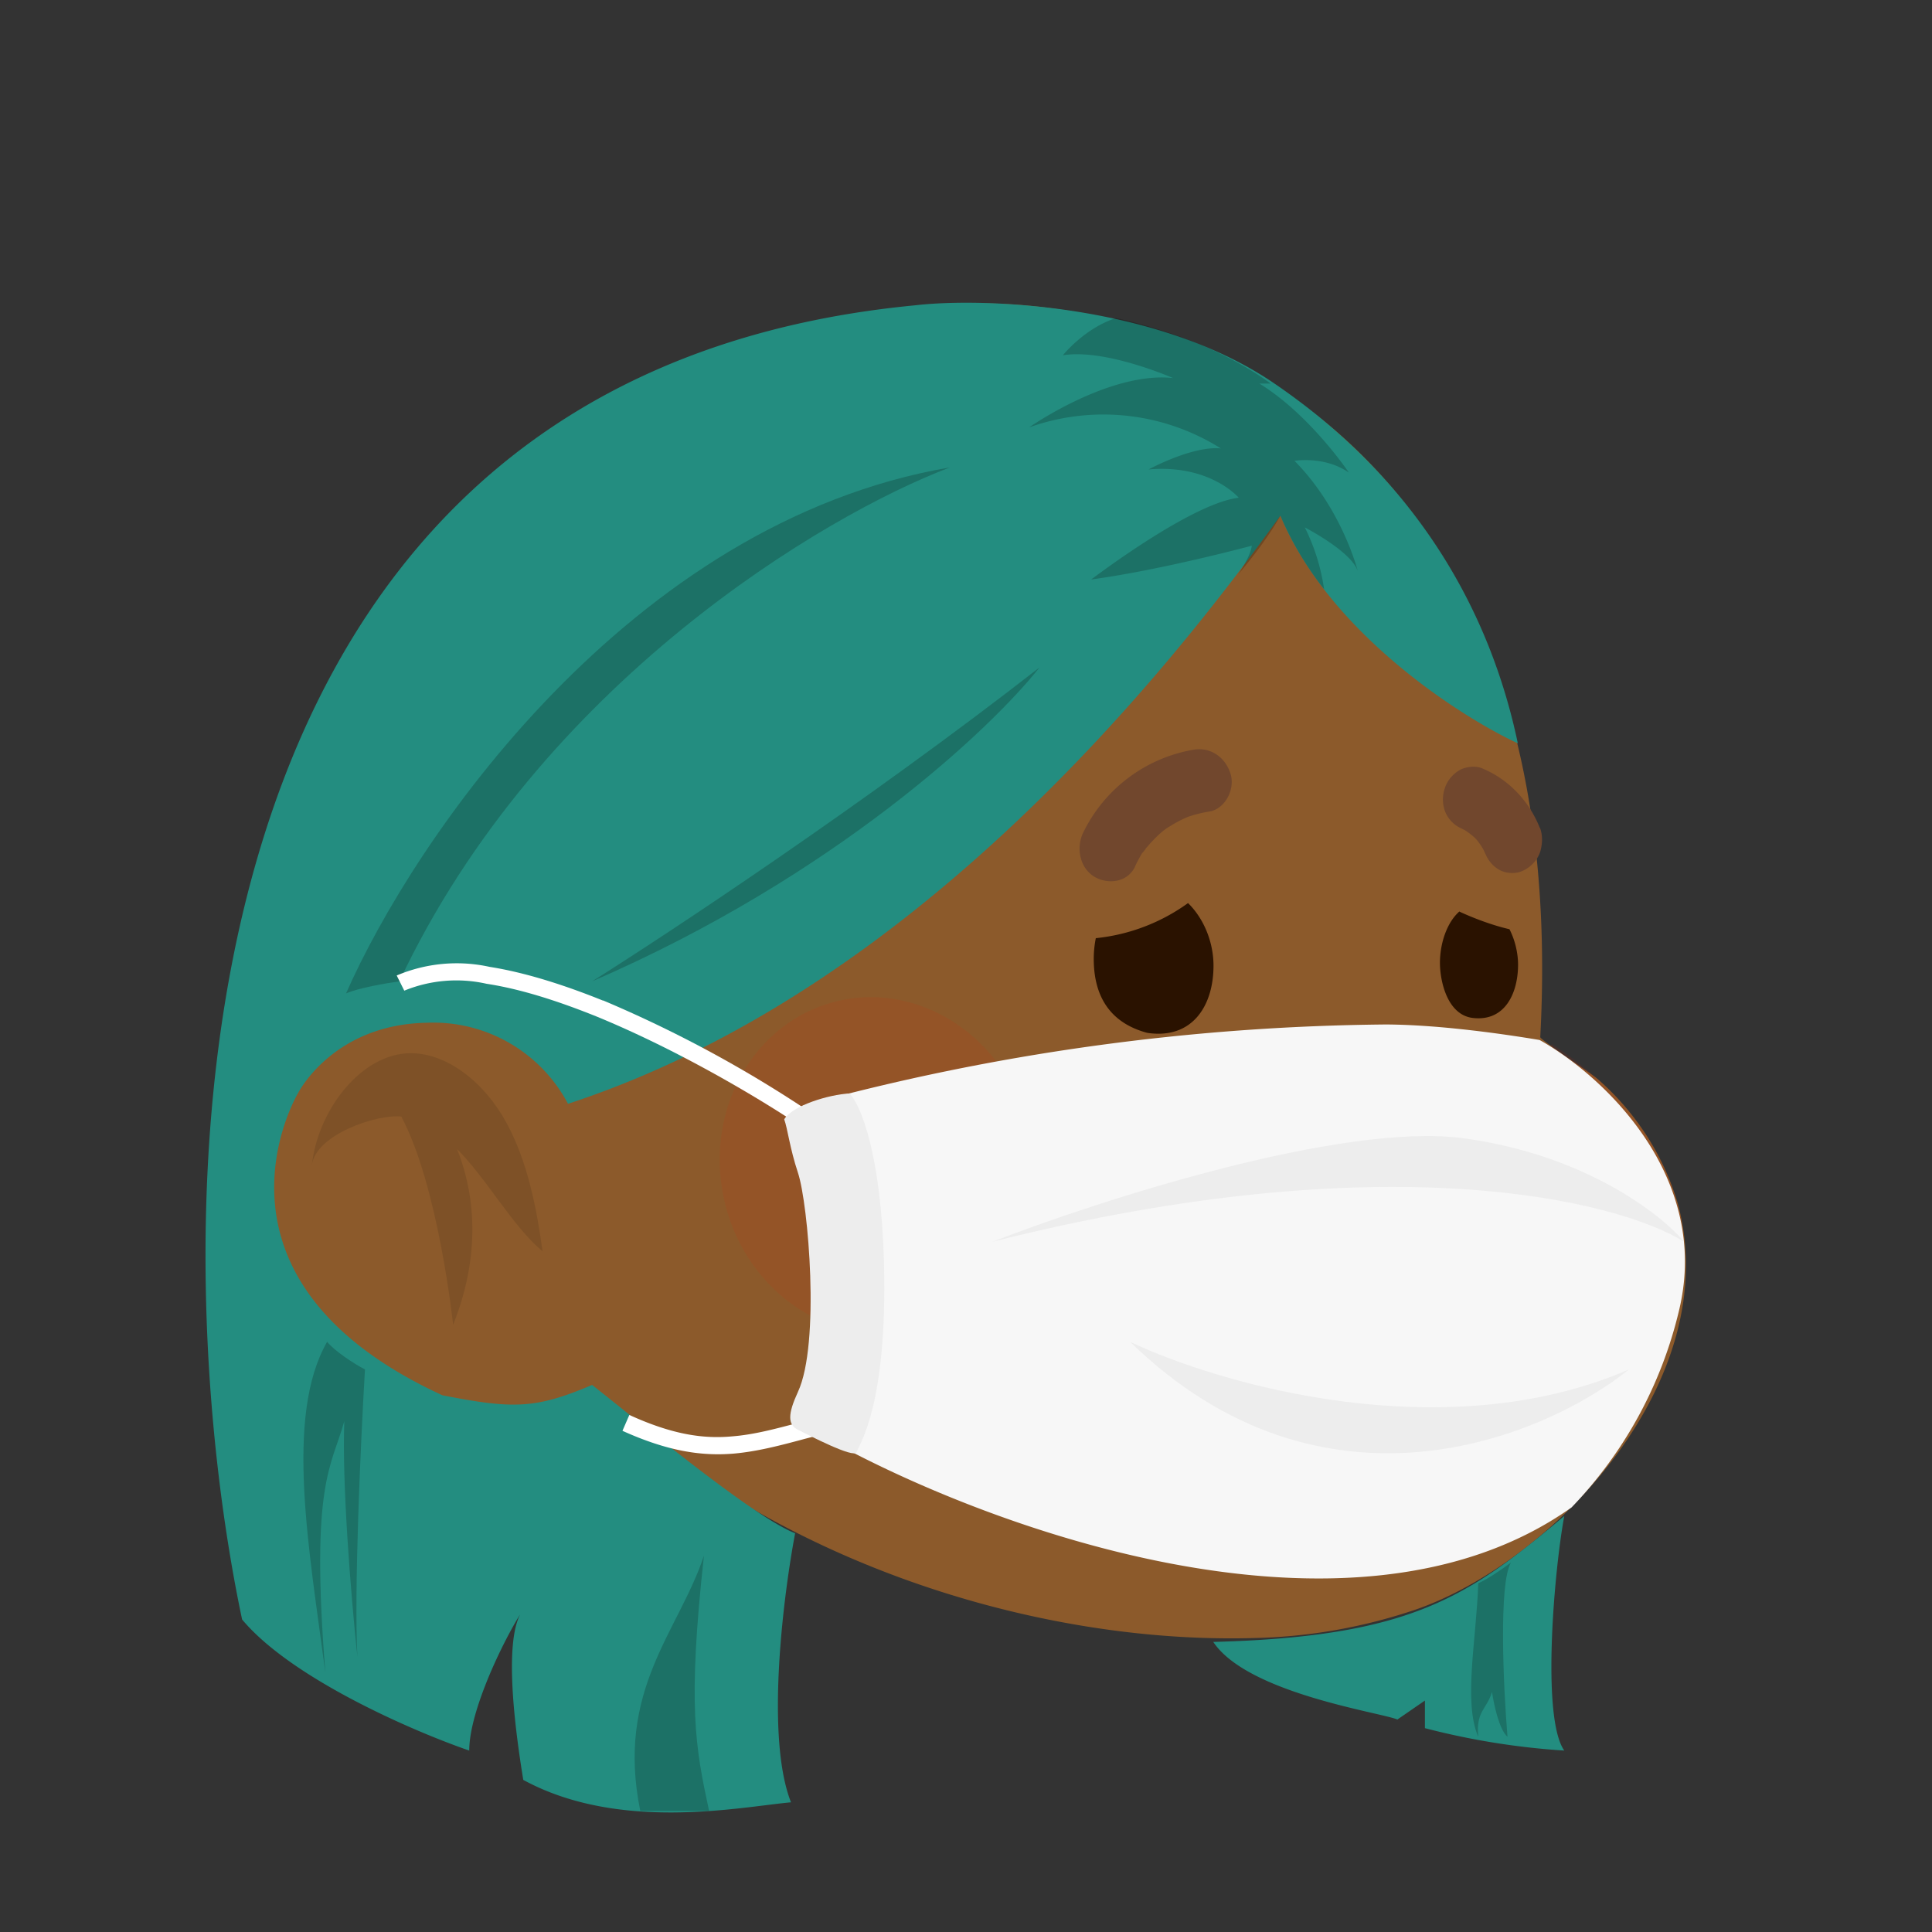 <svg xmlns="http://www.w3.org/2000/svg" viewBox="0 0 480 480" fill="none" shape-rendering="auto"><rect x="0" y="0" width="480" height="480" fill="#333333" stroke="none"/><mask id="viewboxMask"><rect width="480" height="480" rx="0" ry="0" x="0" y="0" fill="#fff" /></mask><g mask="url(#viewboxMask)"><g transform="matrix(.858 0 0 .854 52 47)"><path d="M264 38.6s131.4 20.6 121.4 208.1c0 .7 15.2 10.9 16.4 12a77.1 77.1 0 0 1 23.4 36.3c13.9 51.3-35.7 104.2-75.8 118.2a155 155 0 0 1-46.7 8.3c-103.1 3-239.7-62.7-246.7-191a202.7 202.7 0 0 1 15.1-83.9c0 .1 57.4-142.5 192.9-108Z" fill="#8c5a2b"/><path d="M388.7 248.7a57 57 0 0 0-3.2 10.5 40 40 0 0 0 8.5 30.4 42.3 42.3 0 0 0 33 15.7c-3.2-31.7-29-50.7-38.3-56.6ZM203.5 332c24.4-5.2 39.6-31 33.9-57.5-5.7-26.5-30.2-43.7-54.6-38.5-24.4 5.3-39.5 31-33.8 57.6 5.7 26.5 30.1 43.7 54.5 38.5Z" fill="#DC2400" style="mix-blend-mode:multiply" opacity=".1"/><path opacity=".1" d="M323 257.9s20.9-19.9 37-1.2Z" fill="#000"/><path d="M128.7 356.9C59.3 391.7-3.7 304.4 16.5 255.3c12.9-31.4 50.4-33.8 72.1-5.2a185 185 0 0 1 29.1 59.1" fill="#8c5a2b"/><path opacity=".1" d="M71.5 279c9 9 16.1 22.5 25 30-1.7-12.5-4.3-26-10.4-37.3-6.2-11.6-17.5-21-29-20.3-14.2 1-25.9 17.6-27.4 32.6 1-9 19-15 25.9-14.2 10.8 20.4 15 60.6 15 60.6 9-22.7 5.4-40.7 1-51.5Z" fill="#000"/></g><g transform="matrix(.855 0 0 .855 19 -17)"><path d="M393.3 367c3 1.7 24.1-24.8 38.2-16.7 4.7 2.7 8.3 7.3 11 12.3 6 11 8 24.4 5.7 36.8a67 67 0 0 1-29 41.2c-37.4 25.5-67 20.7-106.8 6-31.4-11.7-74-35.6-65.2-78.7 15.6-76 146.1-1 146.1-1Z" fill="#873C41"/><path d="M285.3 362c10.2 6.4 22.5 7 33.6 4.5 2.1-.5 3.8 1.3 4.3 3.4 5.4 21 36 32 51.5 18.5 1.2-1 3.3-1.3 4.5-.1 8.3 7.8 21.6 10 31.4 4.6 13.8-7.5 13.7-28.6 10-43.3-12.2 3.7-25 18.7-27.3 17.3 0 0-80.1-46-122.3-29.4a31 31 0 0 0 14.3 24.6Z" fill="#fff"/><path d="M400.3 443.8c-22-20.1-48.9-31.4-76.2-39.3-23.4-6.9-49.7-11.3-73.4-4.5 11 23.5 39.2 38.2 61.7 46.6 34.8 12.9 61.8 18.2 93 2.2-1.7-1.7-3.3-3.4-5.1-5Z" fill="#EE7E8B"/></g><g transform="matrix(.855 0 0 .855 19 -17)"><path d="M401.9 284.8c3.9 1.8 9.3 3.9 14.5 5.1 1.6 3.1 2.5 6.9 2.5 10.3 0 8-3.6 16.5-13 15.5-7.7-.8-9.7-11-9.7-16 0-6 2.2-12 5.7-15ZM296.2 292.5c-.4 2-.6 4-.6 6 0 12.5 6.2 19 15.5 21.5 13 2 19.3-7.7 19.3-19.5 0-7-2.9-13.8-7.4-18.2a55.3 55.3 0 0 1-26.8 10.2Z" fill="#2A1200"/><path d="M324.8 237.7a43.9 43.9 0 0 0-32.3 24.2c-2 4.2-1.1 10 3.2 12.7 4 2.4 9.6 1.7 11.8-2.7.6-1.4 1.3-2.6 2-3.9.3-.4 1.1-1.2 1.3-1.7l.4-.4a37.4 37.4 0 0 1 4.7-4.7c.5-.3 1-.8 1.5-1a34.2 34.2 0 0 1 5.7-3 36.2 36.2 0 0 1 6.1-1.5c4.4-.7 7.5-6.2 6.2-10.8-1.5-5-5.8-7.9-10.6-7.2ZM425.2 260.4c-3.1-7.8-9.1-14-16.4-17.1-2-1-4.6-.7-6.6.2-1.9 1-3.8 3-4.5 5.2a10 10 0 0 0 0 7 9 9 0 0 0 4.7 4.9l1 .5c1 .6 2 1.4 2.9 2.2 1 1 1.8 2.2 2.5 3.4l.7 1.5c.9 2.1 2.7 4 4.7 4.8 2 .8 4.6.8 6.5-.3 2-1 3.8-2.9 4.6-5.2.7-2.3.8-4.8 0-7Z" fill="#71472D"/></g><g transform="matrix(.855 0 0 .857 18 -15)"><path d="M351 167c-32.5 45-106 137.5-207 170.5a44.3 44.3 0 0 0-41-23.5c-27.5.5-37.5 20.5-37.5 20.5s-32 53.5 42 87.5c20.5 4 27 4 43.5-3 11.2 8.7 46.6 38.2 59 43-3.2 16.8-8.8 58.8-1.2 78-14.5 1.3-49.8 8.7-77.8-6.5-2.8-17.1-5.3-39.5-.9-48-5.3 8.5-14.8 28.2-14.8 39.5-16-5.5-51.6-20.8-66-38C27 382 19 127.5 245 106c19.8-2.3 70.4-.3 104 22.5C391 157 412 195 420 233c-17.2-8-55-32.4-69-66ZM433.5 525c-6.8-9.6-2.8-53.2 0-68-28 23.5-44.5 35-102 36.5 10 15 49 20.5 53.5 22.5l8-5.5v8a215 215 0 0 0 40.5 6.5Z" fill="#238d80"/><path d="M312.6 153.6c18-1.6 26.3 8.2 26.3 8.2-13.9 1.6-42.8 23.7-42.9 23.7 20.7-2.8 46.7-9.8 46.7-9.8-.3 2.3-1.9 5.2-4 8.4 5.2-6.2 9.5-12 12.3-17.1a94.4 94.4 0 0 0 12.7 21.3 58.6 58.6 0 0 0-5.6-17.9s13.6 7 15.4 12.7c0 0-4.5-18-18.4-32 0 0 8.7-1.5 15.8 3.4 0 0-11.3-16.8-26-25.8h3.3l-1.7-1.2c-13-8.9-28.3-14.4-43.2-17.8-9.2 2.9-15.5 10.8-15.5 10.8 12.4-2 32 6.6 32 6.6-18.5-2-41.8 14.3-41.8 14.3a64.2 64.2 0 0 1 55.7 6.1c-8.3-.8-21 6.1-21 6.1Z" fill="#000" fill-opacity=".2"/><path d="M281 211c-14 17.7-59.6 60.6-130 91 22.3-14 79.6-51.8 130-91ZM95 302c40.8-86.4 123.7-135.3 160-149-93.6 16-156 108.3-175.5 152.5 3.6-1.6 11.8-3 15.5-3.5ZM74 406.5c2 2.5 7.8 6.4 11 8-1.3 22-3.2 64.5-2.2 83.3-2-18.9-4.5-50.8-3.8-68.3-3.7 13.3-9.9 17.8-5.5 73-4.7-35.7-11.9-74.4.5-96ZM408.5 476.5c2.8-1.2 7.5-4.5 9.5-6-3.6 6-2.2 36.2-1 50.5-2.4-2-4-9.5-4.5-13-1.6 5.2-4.7 5.5-4 13-4.4-10-.5-28.5 0-44.5ZM183.5 468.5c-4.8 43.6-2.5 55.5 1.5 74h-20c-7.2-35.2 11.2-52 18.5-74Z" fill="#000" fill-opacity=".2"/></g><g transform="matrix(.855 0 0 .857 14 -12)"><path fill-rule="evenodd" clip-rule="evenodd" d="M158.8 304a359.4 359.4 0 0 1 59.6 32l-2.8 4c-13.9-9.2-36.4-22.2-58.6-31.3-11.2-4.5-22.1-8-32-9.5a40 40 0 0 0-23.9 2l-2.2-4.4a44.7 44.7 0 0 1 27-2.5c10.2 1.6 21.6 5.2 33 9.8Zm57 122.4 9.1-2.3 1.2 4.8-8.5 2.2c-7.4 2-14 3.7-20.7 4.3-9.5.8-19.3-.7-32.4-6.6l2-4.6c12.5 5.7 21.5 7 30 6.2 6.2-.5 12.2-2.1 19.4-4Z" fill="#fff"/><path d="M386.5 311A664.6 664.6 0 0 0 217 334.5c14 24 19 59.5 5 95.5 45.9 26 153.8 66.6 218.3 21a123.2 123.2 0 0 0 31.2-57c9.6-39.6-23-68.8-40.5-78.5-9.6-1.6-28.5-4.4-44.5-4.5Z" fill="#F7F7F7"/><path d="M211.5 338.5c2.4-4 13-7.2 19-7.5 3 3 9.2 17.1 10 49.5 1 40.5-7 52-8 54.5-.7 1.9-14-5-17-6.5s-3-4.5 0-11c6.5-14 3-54.5 0-63.5-2.4-7.2-3-12.8-4-15.5Z" fill="#EDEDED"/><path d="M409 344c-35.2-4.8-106 18-137 30 114.4-28.8 181.7-12 201 0-6.7-8-28.8-25.2-64-30ZM312 403c26 12.3 91.4 31.2 145 8-25 20-89 46.4-145-8Z" fill="#EDEDED"/></g></g></svg>